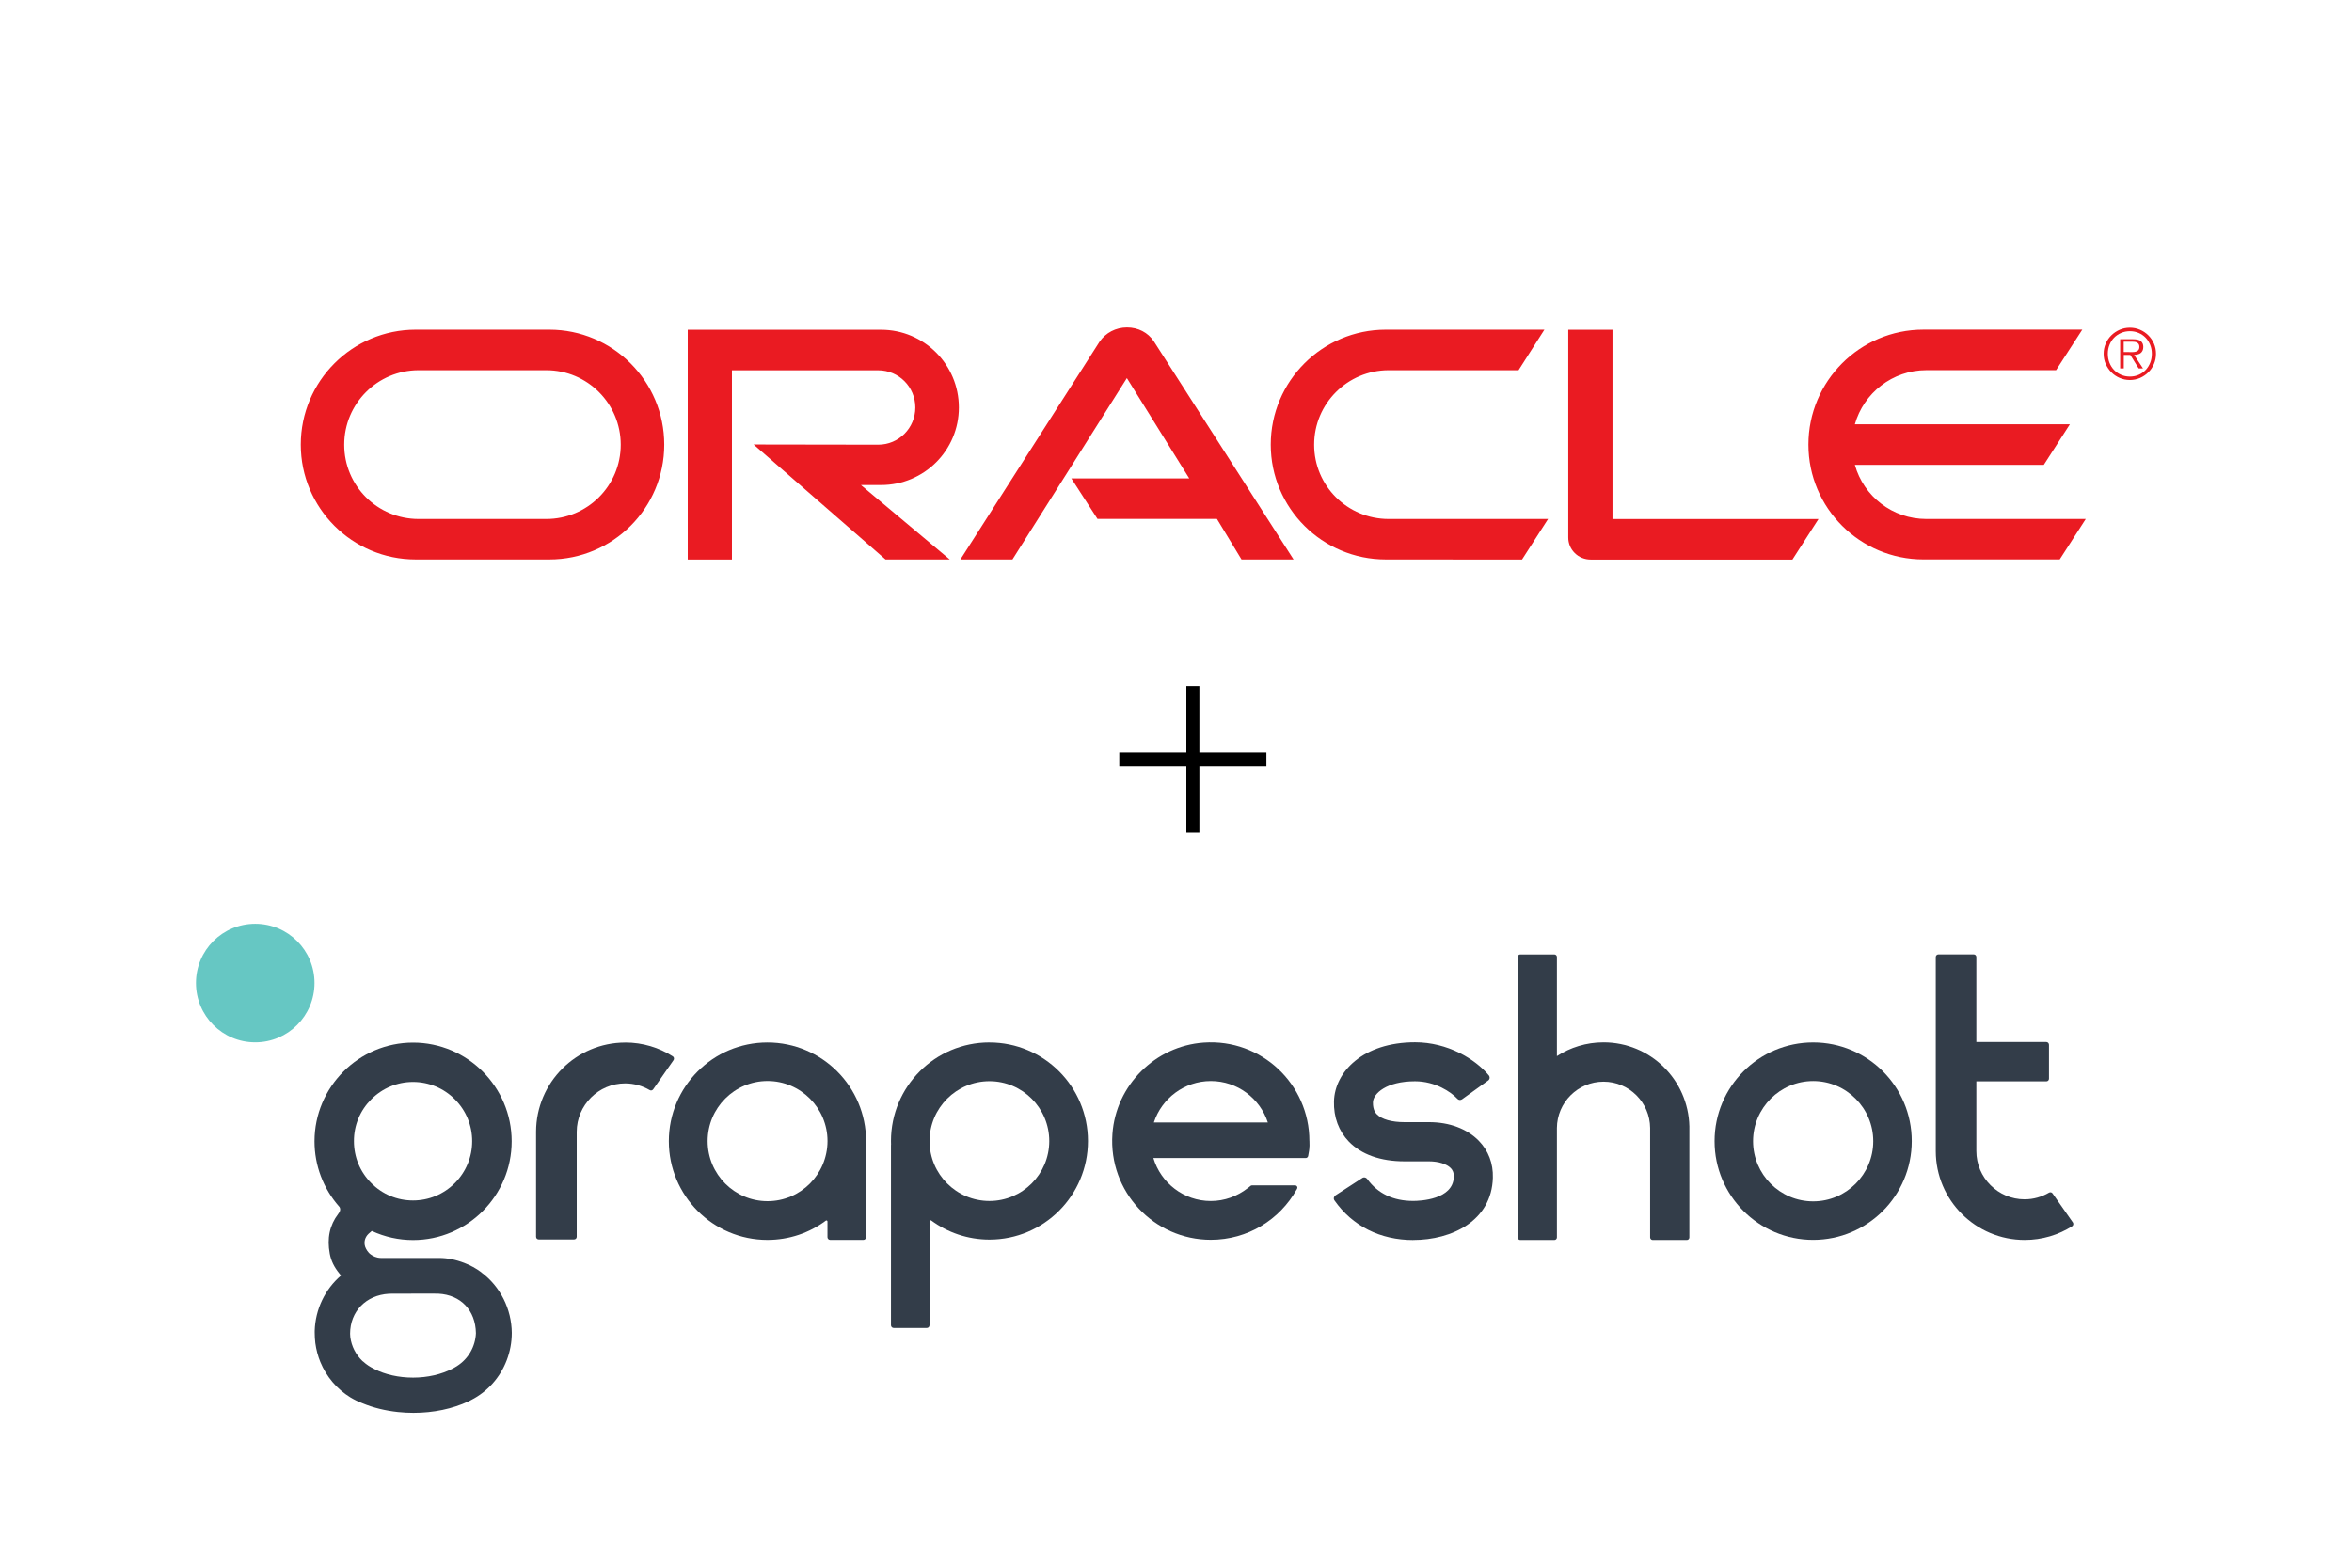 <?xml version="1.0" encoding="UTF-8"?> <svg xmlns="http://www.w3.org/2000/svg" id="Layer_1" width="600" height="400" viewBox="0 0 600 400"><defs><style>.cls-1{fill:#66c7c3;}.cls-2{fill:#ea1b22;}.cls-3{fill:#333d49;}</style></defs><path class="cls-2" d="m273.3,122.07h30.08l-15.91-25.6-29.19,46.28h-13.28l35.52-55.6c1.55-2.24,4.12-3.61,6.98-3.61s5.34,1.31,6.83,3.52l35.66,55.69h-13.28l-6.27-10.35h-30.47l-6.67-10.33h0Zm138.05,10.35v-48.29h-11.28v53.03c0,1.46.56,2.86,1.64,3.94s2.53,1.68,4.12,1.68h51.42l6.65-10.35h-52.55Zm-186.58-8.66c10.95,0,19.84-8.84,19.84-19.79s-8.89-19.84-19.84-19.84h-49.33v58.64h11.28v-48.29h37.32c5.25,0,9.46,4.26,9.46,9.49s-4.21,9.49-9.46,9.49l-31.8-.05,33.66,29.34h16.38l-22.65-18.99h5.14Zm-118.72,18.99c-16.18,0-29.32-13.1-29.32-29.3s13.14-29.34,29.32-29.34h34.08c16.18,0,29.32,13.16,29.32,29.34s-13.12,29.3-29.32,29.3h-34.08Zm33.31-10.33c10.48,0,18.99-8.47,18.99-18.95s-8.49-19.01-18.99-19.01h-32.56c-10.48,0-18.99,8.51-18.99,19.01s8.49,18.95,18.99,18.95h32.56Zm214.15,10.33c-16.18,0-29.34-13.1-29.34-29.3s13.16-29.34,29.34-29.34h40.47l-6.6,10.35h-33.13c-10.48,0-19.01,8.51-19.01,19.01s8.51,18.95,19.01,18.95h40.67l-6.65,10.35-34.77-.02h0Zm137.91-10.33c-8.66,0-16-5.79-18.24-13.81h48.2l6.65-10.35h-54.85c2.24-7.96,9.58-13.81,18.24-13.81h33.09l6.69-10.35h-40.53c-16.2,0-29.34,13.16-29.34,29.34s13.16,29.3,29.34,29.3h34.77l6.65-10.33h-40.67v.02Z"></path><path class="cls-2" d="m543.34,96.96c-.93,0-1.8-.18-2.61-.53-.81-.35-1.52-.83-2.12-1.44s-1.08-1.31-1.44-2.12c-.35-.81-.53-1.68-.53-2.61s.18-1.78.53-2.59c.35-.81.83-1.52,1.44-2.11.61-.6,1.31-1.07,2.12-1.43.81-.35,1.68-.53,2.61-.53s1.78.18,2.59.53c.81.35,1.52.83,2.12,1.43.6.6,1.08,1.3,1.43,2.11.35.81.52,1.67.52,2.59s-.17,1.8-.52,2.61c-.35.81-.82,1.52-1.43,2.12-.61.61-1.31,1.08-2.12,1.44-.81.35-1.68.53-2.59.53Zm0-.88c.81,0,1.56-.15,2.25-.45.69-.3,1.28-.71,1.77-1.23s.88-1.14,1.16-1.84c.28-.7.42-1.47.42-2.29s-.14-1.57-.42-2.27c-.28-.7-.67-1.32-1.16-1.83s-1.08-.92-1.77-1.22-1.44-.45-2.25-.45-1.56.15-2.25.45c-.69.3-1.29.71-1.79,1.22s-.89,1.13-1.17,1.83c-.28.7-.42,1.46-.42,2.27s.14,1.59.42,2.29c.28.7.67,1.32,1.17,1.84s1.1.93,1.79,1.23c.69.3,1.44.45,2.25.45Zm3.33-2.08h-1.09l-2.13-3.44h-1.67v3.44h-.92v-7.45h3.26c.99,0,1.68.18,2.06.53.39.35.58.83.58,1.44,0,.36-.06.68-.18.93-.12.26-.28.47-.49.63-.21.16-.46.28-.75.35-.29.08-.6.12-.92.13l2.26,3.44Zm-3.51-4.16h.84c.31,0,.59-.04.85-.11.27-.07.48-.2.65-.39s.26-.47.26-.85c0-.29-.06-.53-.17-.7-.11-.17-.26-.3-.43-.39-.17-.09-.38-.15-.6-.18-.22-.03-.45-.04-.67-.04h-2.13v2.64h1.39Z"></path><path class="cls-3" d="m360.51,316.4c-8.43,0-15.51-3.58-20.09-10.12-.3-.42-.16-1,.26-1.28l6.85-4.44c.42-.28.95-.14,1.25.26,2.69,3.72,6.64,5.6,11.73,5.6,1.7,0,10.19-.3,10.36-6.15.02-1.21-.39-1.81-.77-2.21-1.04-1.07-3.16-1.74-5.55-1.74h-6.25c-6.11,0-11.01-1.74-14.19-5.02-2.6-2.69-3.92-6.25-3.81-10.31.21-7.48,7.38-15.05,20.69-15.05,8.27,0,15.33,4.25,18.81,8.45.33.42.26,1.02-.19,1.32l-6.64,4.78c-.37.26-.88.23-1.18-.12-1.65-1.76-5.64-4.48-10.82-4.48-7.29,0-10.66,3.13-10.73,5.36-.05,2,.74,2.81,1,3.07,1.23,1.28,3.81,2,7.06,2h6.25c5.2,0,9.71,1.7,12.7,4.76,2.44,2.51,3.69,5.78,3.58,9.43-.3,10.98-10.43,15.88-20.32,15.88"></path><path class="cls-3" d="m94.7,280.5c2.86-2.86,6.64-4.44,10.66-4.44s7.83,1.58,10.68,4.44,4.41,6.64,4.41,10.68-1.58,7.83-4.41,10.68c-2.86,2.86-6.64,4.44-10.68,4.44s-7.83-1.58-10.66-4.44c-2.86-2.86-4.41-6.64-4.41-10.68-.02-4.04,1.56-7.83,4.41-10.68m-2.18,66.81l-.07-.05c-1.7-1.63-2.79-3.78-3.09-6.11-.02-.3-.05-.58-.05-.86,0-5.67,4.06-9.85,9.89-10.19.3-.02.53-.02.77-.02l10.17-.02c.56,0,1.65,0,1.7.02,5.71.3,9.47,4.25,9.57,10.08-.14,3.41-1.93,6.55-4.81,8.38l-.07.05c-.39.26-.77.44-1.11.63-2.81,1.46-6.36,2.28-10.03,2.28s-7.08-.77-9.87-2.18l-.02-.02c-1.04-.49-2-1.11-2.83-1.88-.07-.02-.09-.05-.14-.09m30.26-22.71c-1.35-1-2.79-1.79-4.32-2.37-2.23-.86-4.34-1.28-6.43-1.28h-14.86c-1.21-.02-2.02-.49-2.58-.88-.72-.49-1.23-1.37-1.44-1.97-.39-1.14-.09-2.41.84-3.3l.84-.74c3.32,1.53,6.87,2.32,10.54,2.32,13.86,0,25.15-11.31,25.15-25.19s-11.29-25.19-25.15-25.19-25.15,11.31-25.15,25.19c0,6.13,2.23,12.03,6.27,16.63t.05.05l.02.02c.23.3.28.74.12,1.14-.09.23-.23.46-.42.7-2.18,2.88-2.88,6.2-2.14,10.15.33,1.76,1.09,3.37,2.44,5.02l.42.53c-4.11,3.51-6.55,8.66-6.71,14.12v.42c0,.88.05,1.79.16,2.69.23,1.67.65,3.3,1.28,4.83,1.53,3.74,4.25,6.94,7.66,9.03,1,.6,2.04,1.11,3.11,1.51,2.74,1.14,5.78,1.88,9.03,2.23,1.35.14,2.67.21,3.95.21,5.11,0,9.98-1.02,14.09-2.95.05-.02.09-.05.16-.07l.21-.12c.09-.05.21-.09.3-.16,4.13-2.11,7.34-5.69,9.03-10.1.86-2.23,1.3-4.6,1.3-7.01-.05-6.06-2.93-11.87-7.78-15.44"></path><path class="cls-3" d="m462.54,265.98c-13.89,0-25.15,11.29-25.15,25.19s11.26,25.19,25.15,25.19,25.15-11.29,25.15-25.19c.02-13.91-11.24-25.19-25.15-25.19m0,9.85c8.45,0,15.33,6.9,15.33,15.35s-6.87,15.35-15.33,15.35-15.33-6.87-15.33-15.35,6.9-15.35,15.33-15.35"></path><path class="cls-3" d="m195.8,306.48c-8.43,0-15.28-6.87-15.28-15.33s6.85-15.33,15.28-15.33,15.3,6.87,15.3,15.33c-.02,8.48-6.87,15.33-15.3,15.33m25.12-14.37c0-.3.02-.63.02-.93,0-13.91-11.26-25.19-25.17-25.19s-25.15,11.29-25.15,25.19,11.26,25.19,25.15,25.19c5.57,0,10.73-1.81,14.88-4.9h0l.02-.02s.09-.05.14-.05c.16,0,.28.12.28.28v3.99c0,.37.3.7.7.7h8.45c.37,0,.7-.3.7-.7,0,0-.02-23.52-.02-23.57"></path><path class="cls-3" d="m252.41,306.43c-8.43,0-15.28-6.85-15.28-15.28s6.85-15.28,15.28-15.28,15.26,6.85,15.26,15.28-6.85,15.28-15.26,15.28m0-40.45c-13.89,0-25.12,11.26-25.12,25.15,0,.3.02.63.02.93,0,.05-.02.09-.02.14v45.93c0,.37.3.7.7.7h8.43c.37,0,.7-.3.7-.7v-26.49h0c0-.16.12-.28.28-.28.05,0,.09,0,.14.05h.02c4.16,3.07,9.31,4.88,14.86,4.88,13.86,0,25.12-11.26,25.12-25.15,0-13.89-11.26-25.15-25.12-25.15"></path><path class="cls-3" d="m430.96,287.39c-.28-11.89-9.96-21.43-21.9-21.43-4.39,0-8.48,1.3-11.89,3.51v-25.29c0-.35-.3-.65-.65-.65h-8.71c-.37,0-.65.3-.65.65v43.72h0v27.84c0,.35.3.65.65.65h8.71c.37,0,.65-.3.65-.65v-27.93c.05-6.52,5.36-11.82,11.89-11.82s11.84,5.29,11.89,11.82v27.93c0,.35.3.65.65.65h8.71c.37,0,.65-.3.65-.65v-28.28s0-.05,0-.07"></path><path class="cls-3" d="m159.51,266.01c-12.54,0-22.71,10.17-22.76,22.73v26.84c0,.37.3.67.67.67h9.03c.37,0,.67-.3.67-.67v-26.8c.02-6.8,5.55-12.35,12.35-12.35,2.28,0,4.41.63,6.25,1.7.3.19.7.12.91-.19l5.18-7.43c.23-.33.14-.77-.19-.98-3.48-2.23-7.66-3.53-12.12-3.53"></path><path class="cls-3" d="m528.79,311.91l-5.18-7.41c-.21-.3-.6-.37-.91-.19-1.83,1.07-3.95,1.7-6.22,1.7-6.78,0-12.31-5.53-12.31-12.31v-17.79h17.86c.37,0,.67-.3.67-.67v-8.66c0-.37-.3-.7-.67-.7h-17.86v-21.69c0-.37-.3-.67-.67-.67h-9.01c-.37,0-.67.3-.67.67v49.53c.02,12.52,10.17,22.66,22.69,22.66,4.46,0,8.61-1.28,12.12-3.51.3-.21.37-.65.16-.98"></path><path class="cls-3" d="m294.35,286.4c2-6.13,7.76-10.57,14.54-10.57s12.54,4.44,14.54,10.57h-29.07Zm39.68,4.74c0-14.51-12.24-26.15-26.94-25.12-12.4.86-22.45,10.91-23.31,23.34-1.02,14.72,10.61,26.98,25.1,26.98,9.43,0,17.58-5.13,21.9-12.84h0c.05-.07.09-.14.12-.21.09-.19.09-.39-.02-.56-.09-.16-.28-.28-.49-.28h-11.01c-.14,0-.28.05-.37.14-.23.21-.49.39-.77.6h0c-2.6,2.02-5.83,3.25-9.36,3.25-6.92,0-12.77-4.64-14.65-10.96h38.85c.3,0,.56-.21.63-.51.19-1.02.33-1.74.33-2.44,0-.09.02-.16.02-.16-.02-.39-.02-.81-.02-1.23"></path><path class="cls-1" d="m80.23,250.82c0,8.36-6.76,15.14-15.12,15.14s-15.12-6.78-15.12-15.14,6.76-15.12,15.12-15.12c8.36,0,15.12,6.76,15.12,15.12"></path><polygon points="323.06 192.1 305.96 192.1 305.96 174.99 302.64 174.99 302.64 192.1 285.53 192.1 285.53 195.42 302.64 195.42 302.64 212.52 305.96 212.52 305.96 195.42 323.06 195.42 323.06 192.1"></polygon></svg> 